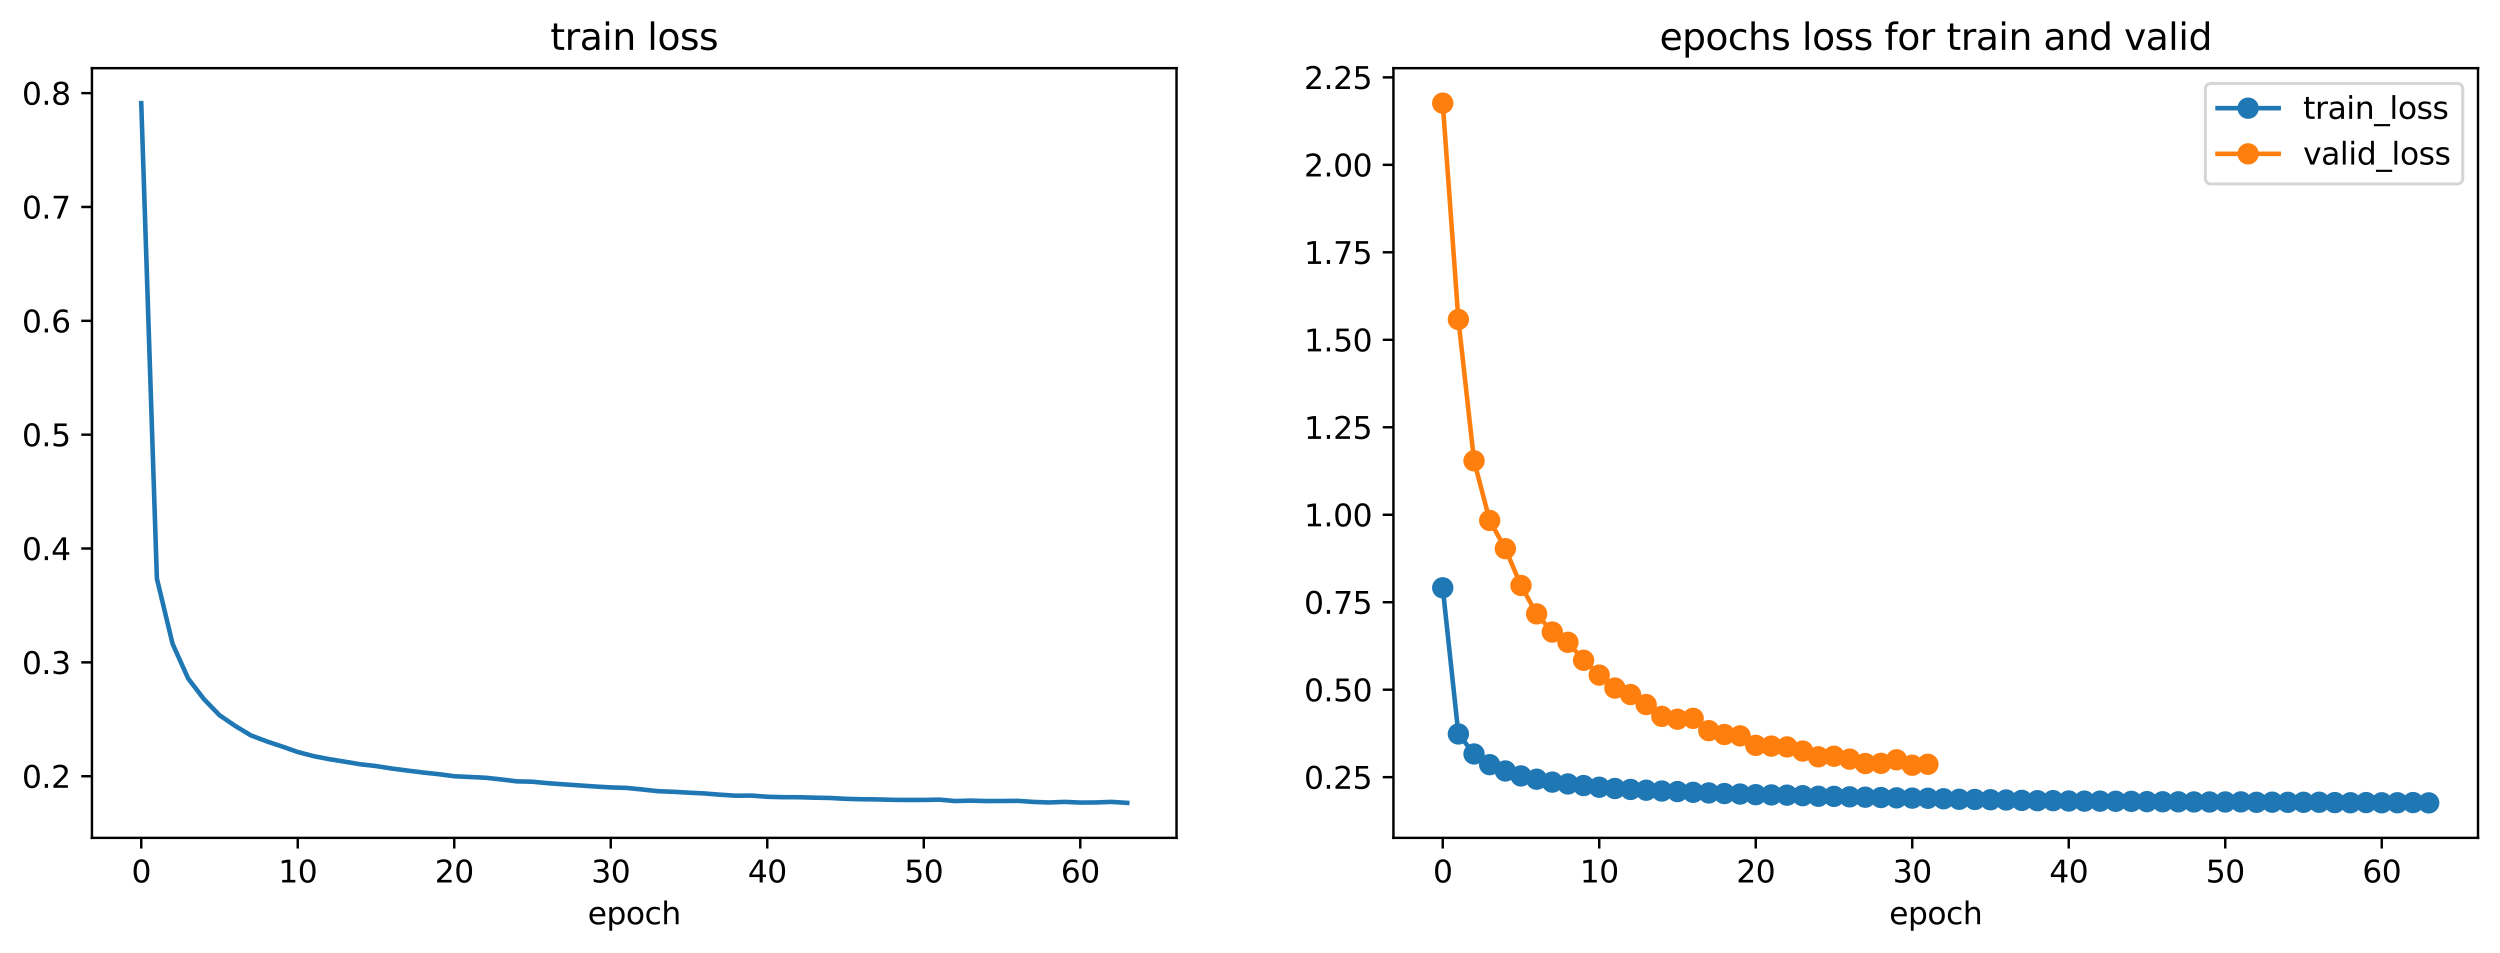 <?xml version="1.0" encoding="utf-8" standalone="no"?>
<!DOCTYPE svg PUBLIC "-//W3C//DTD SVG 1.1//EN"
  "http://www.w3.org/Graphics/SVG/1.1/DTD/svg11.dtd">
<svg xmlns:xlink="http://www.w3.org/1999/xlink" width="818.503pt" height="311.874pt" viewBox="0 0 818.503 311.874" xmlns="http://www.w3.org/2000/svg" version="1.1">
 <defs>
  <style type="text/css">*{stroke-linejoin: round; stroke-linecap: butt}</style>
 </defs>
 <g id="figure_1">
  <g id="patch_1">
   <path d="M 0 311.874 
L 818.503 311.874 
L 818.503 0 
L 0 0 
z
" style="fill: #ffffff"/>
  </g>
  <g id="axes_1">
   <g id="patch_2">
    <path d="M 30.103 274.318 
L 385.194 274.318 
L 385.194 22.318 
L 30.103 22.318 
z
" style="fill: #ffffff"/>
   </g>
   <g id="matplotlib.axis_1">
    <g id="xtick_1">
     <g id="line2d_1">
      <defs>
       <path id="m928cd70a52" d="M 0 0 
L 0 3.5 
" style="stroke: #000000; stroke-width: 0.8"/>
      </defs>
      <g>
       <use xlink:href="#m928cd70a52" x="46.244" y="274.318" style="stroke: #000000; stroke-width: 0.8"/>
      </g>
     </g>
     <g id="text_1">
      <!-- 0 -->
      <g transform="translate(43.062 288.917)scale(0.1 -0.1)">
       <defs>
        <path id="DejaVuSans-30" d="M 2034 4250 
Q 1547 4250 1301 3770 
Q 1056 3291 1056 2328 
Q 1056 1369 1301 889 
Q 1547 409 2034 409 
Q 2525 409 2770 889 
Q 3016 1369 3016 2328 
Q 3016 3291 2770 3770 
Q 2525 4250 2034 4250 
z
M 2034 4750 
Q 2819 4750 3233 4129 
Q 3647 3509 3647 2328 
Q 3647 1150 3233 529 
Q 2819 -91 2034 -91 
Q 1250 -91 836 529 
Q 422 1150 422 2328 
Q 422 3509 836 4129 
Q 1250 4750 2034 4750 
z
" transform="scale(0.016)"/>
       </defs>
       <use xlink:href="#DejaVuSans-30"/>
      </g>
     </g>
    </g>
    <g id="xtick_2">
     <g id="line2d_2">
      <g>
       <use xlink:href="#m928cd70a52" x="97.483" y="274.318" style="stroke: #000000; stroke-width: 0.8"/>
      </g>
     </g>
     <g id="text_2">
      <!-- 10 -->
      <g transform="translate(91.121 288.917)scale(0.1 -0.1)">
       <defs>
        <path id="DejaVuSans-31" d="M 794 531 
L 1825 531 
L 1825 4091 
L 703 3866 
L 703 4441 
L 1819 4666 
L 2450 4666 
L 2450 531 
L 3481 531 
L 3481 0 
L 794 0 
L 794 531 
z
" transform="scale(0.016)"/>
       </defs>
       <use xlink:href="#DejaVuSans-31"/>
       <use xlink:href="#DejaVuSans-30" x="63.623"/>
      </g>
     </g>
    </g>
    <g id="xtick_3">
     <g id="line2d_3">
      <g>
       <use xlink:href="#m928cd70a52" x="148.723" y="274.318" style="stroke: #000000; stroke-width: 0.8"/>
      </g>
     </g>
     <g id="text_3">
      <!-- 20 -->
      <g transform="translate(142.36 288.917)scale(0.1 -0.1)">
       <defs>
        <path id="DejaVuSans-32" d="M 1228 531 
L 3431 531 
L 3431 0 
L 469 0 
L 469 531 
Q 828 903 1448 1529 
Q 2069 2156 2228 2338 
Q 2531 2678 2651 2914 
Q 2772 3150 2772 3378 
Q 2772 3750 2511 3984 
Q 2250 4219 1831 4219 
Q 1534 4219 1204 4116 
Q 875 4013 500 3803 
L 500 4441 
Q 881 4594 1212 4672 
Q 1544 4750 1819 4750 
Q 2544 4750 2975 4387 
Q 3406 4025 3406 3419 
Q 3406 3131 3298 2873 
Q 3191 2616 2906 2266 
Q 2828 2175 2409 1742 
Q 1991 1309 1228 531 
z
" transform="scale(0.016)"/>
       </defs>
       <use xlink:href="#DejaVuSans-32"/>
       <use xlink:href="#DejaVuSans-30" x="63.623"/>
      </g>
     </g>
    </g>
    <g id="xtick_4">
     <g id="line2d_4">
      <g>
       <use xlink:href="#m928cd70a52" x="199.963" y="274.318" style="stroke: #000000; stroke-width: 0.8"/>
      </g>
     </g>
     <g id="text_4">
      <!-- 30 -->
      <g transform="translate(193.6 288.917)scale(0.1 -0.1)">
       <defs>
        <path id="DejaVuSans-33" d="M 2597 2516 
Q 3050 2419 3304 2112 
Q 3559 1806 3559 1356 
Q 3559 666 3084 287 
Q 2609 -91 1734 -91 
Q 1441 -91 1130 -33 
Q 819 25 488 141 
L 488 750 
Q 750 597 1062 519 
Q 1375 441 1716 441 
Q 2309 441 2620 675 
Q 2931 909 2931 1356 
Q 2931 1769 2642 2001 
Q 2353 2234 1838 2234 
L 1294 2234 
L 1294 2753 
L 1863 2753 
Q 2328 2753 2575 2939 
Q 2822 3125 2822 3475 
Q 2822 3834 2567 4026 
Q 2313 4219 1838 4219 
Q 1578 4219 1281 4162 
Q 984 4106 628 3988 
L 628 4550 
Q 988 4650 1302 4700 
Q 1616 4750 1894 4750 
Q 2613 4750 3031 4423 
Q 3450 4097 3450 3541 
Q 3450 3153 3228 2886 
Q 3006 2619 2597 2516 
z
" transform="scale(0.016)"/>
       </defs>
       <use xlink:href="#DejaVuSans-33"/>
       <use xlink:href="#DejaVuSans-30" x="63.623"/>
      </g>
     </g>
    </g>
    <g id="xtick_5">
     <g id="line2d_5">
      <g>
       <use xlink:href="#m928cd70a52" x="251.202" y="274.318" style="stroke: #000000; stroke-width: 0.8"/>
      </g>
     </g>
     <g id="text_5">
      <!-- 40 -->
      <g transform="translate(244.84 288.917)scale(0.1 -0.1)">
       <defs>
        <path id="DejaVuSans-34" d="M 2419 4116 
L 825 1625 
L 2419 1625 
L 2419 4116 
z
M 2253 4666 
L 3047 4666 
L 3047 1625 
L 3713 1625 
L 3713 1100 
L 3047 1100 
L 3047 0 
L 2419 0 
L 2419 1100 
L 313 1100 
L 313 1709 
L 2253 4666 
z
" transform="scale(0.016)"/>
       </defs>
       <use xlink:href="#DejaVuSans-34"/>
       <use xlink:href="#DejaVuSans-30" x="63.623"/>
      </g>
     </g>
    </g>
    <g id="xtick_6">
     <g id="line2d_6">
      <g>
       <use xlink:href="#m928cd70a52" x="302.442" y="274.318" style="stroke: #000000; stroke-width: 0.8"/>
      </g>
     </g>
     <g id="text_6">
      <!-- 50 -->
      <g transform="translate(296.079 288.917)scale(0.1 -0.1)">
       <defs>
        <path id="DejaVuSans-35" d="M 691 4666 
L 3169 4666 
L 3169 4134 
L 1269 4134 
L 1269 2991 
Q 1406 3038 1543 3061 
Q 1681 3084 1819 3084 
Q 2600 3084 3056 2656 
Q 3513 2228 3513 1497 
Q 3513 744 3044 326 
Q 2575 -91 1722 -91 
Q 1428 -91 1123 -41 
Q 819 9 494 109 
L 494 744 
Q 775 591 1075 516 
Q 1375 441 1709 441 
Q 2250 441 2565 725 
Q 2881 1009 2881 1497 
Q 2881 1984 2565 2268 
Q 2250 2553 1709 2553 
Q 1456 2553 1204 2497 
Q 953 2441 691 2322 
L 691 4666 
z
" transform="scale(0.016)"/>
       </defs>
       <use xlink:href="#DejaVuSans-35"/>
       <use xlink:href="#DejaVuSans-30" x="63.623"/>
      </g>
     </g>
    </g>
    <g id="xtick_7">
     <g id="line2d_7">
      <g>
       <use xlink:href="#m928cd70a52" x="353.682" y="274.318" style="stroke: #000000; stroke-width: 0.8"/>
      </g>
     </g>
     <g id="text_7">
      <!-- 60 -->
      <g transform="translate(347.319 288.917)scale(0.1 -0.1)">
       <defs>
        <path id="DejaVuSans-36" d="M 2113 2584 
Q 1688 2584 1439 2293 
Q 1191 2003 1191 1497 
Q 1191 994 1439 701 
Q 1688 409 2113 409 
Q 2538 409 2786 701 
Q 3034 994 3034 1497 
Q 3034 2003 2786 2293 
Q 2538 2584 2113 2584 
z
M 3366 4563 
L 3366 3988 
Q 3128 4100 2886 4159 
Q 2644 4219 2406 4219 
Q 1781 4219 1451 3797 
Q 1122 3375 1075 2522 
Q 1259 2794 1537 2939 
Q 1816 3084 2150 3084 
Q 2853 3084 3261 2657 
Q 3669 2231 3669 1497 
Q 3669 778 3244 343 
Q 2819 -91 2113 -91 
Q 1303 -91 875 529 
Q 447 1150 447 2328 
Q 447 3434 972 4092 
Q 1497 4750 2381 4750 
Q 2619 4750 2861 4703 
Q 3103 4656 3366 4563 
z
" transform="scale(0.016)"/>
       </defs>
       <use xlink:href="#DejaVuSans-36"/>
       <use xlink:href="#DejaVuSans-30" x="63.623"/>
      </g>
     </g>
    </g>
    <g id="text_8">
     <!-- epoch -->
     <g transform="translate(192.42 302.595)scale(0.1 -0.1)">
      <defs>
       <path id="DejaVuSans-65" d="M 3597 1894 
L 3597 1613 
L 953 1613 
Q 991 1019 1311 708 
Q 1631 397 2203 397 
Q 2534 397 2845 478 
Q 3156 559 3463 722 
L 3463 178 
Q 3153 47 2828 -22 
Q 2503 -91 2169 -91 
Q 1331 -91 842 396 
Q 353 884 353 1716 
Q 353 2575 817 3079 
Q 1281 3584 2069 3584 
Q 2775 3584 3186 3129 
Q 3597 2675 3597 1894 
z
M 3022 2063 
Q 3016 2534 2758 2815 
Q 2500 3097 2075 3097 
Q 1594 3097 1305 2825 
Q 1016 2553 972 2059 
L 3022 2063 
z
" transform="scale(0.016)"/>
       <path id="DejaVuSans-70" d="M 1159 525 
L 1159 -1331 
L 581 -1331 
L 581 3500 
L 1159 3500 
L 1159 2969 
Q 1341 3281 1617 3432 
Q 1894 3584 2278 3584 
Q 2916 3584 3314 3078 
Q 3713 2572 3713 1747 
Q 3713 922 3314 415 
Q 2916 -91 2278 -91 
Q 1894 -91 1617 61 
Q 1341 213 1159 525 
z
M 3116 1747 
Q 3116 2381 2855 2742 
Q 2594 3103 2138 3103 
Q 1681 3103 1420 2742 
Q 1159 2381 1159 1747 
Q 1159 1113 1420 752 
Q 1681 391 2138 391 
Q 2594 391 2855 752 
Q 3116 1113 3116 1747 
z
" transform="scale(0.016)"/>
       <path id="DejaVuSans-6f" d="M 1959 3097 
Q 1497 3097 1228 2736 
Q 959 2375 959 1747 
Q 959 1119 1226 758 
Q 1494 397 1959 397 
Q 2419 397 2687 759 
Q 2956 1122 2956 1747 
Q 2956 2369 2687 2733 
Q 2419 3097 1959 3097 
z
M 1959 3584 
Q 2709 3584 3137 3096 
Q 3566 2609 3566 1747 
Q 3566 888 3137 398 
Q 2709 -91 1959 -91 
Q 1206 -91 779 398 
Q 353 888 353 1747 
Q 353 2609 779 3096 
Q 1206 3584 1959 3584 
z
" transform="scale(0.016)"/>
       <path id="DejaVuSans-63" d="M 3122 3366 
L 3122 2828 
Q 2878 2963 2633 3030 
Q 2388 3097 2138 3097 
Q 1578 3097 1268 2742 
Q 959 2388 959 1747 
Q 959 1106 1268 751 
Q 1578 397 2138 397 
Q 2388 397 2633 464 
Q 2878 531 3122 666 
L 3122 134 
Q 2881 22 2623 -34 
Q 2366 -91 2075 -91 
Q 1284 -91 818 406 
Q 353 903 353 1747 
Q 353 2603 823 3093 
Q 1294 3584 2113 3584 
Q 2378 3584 2631 3529 
Q 2884 3475 3122 3366 
z
" transform="scale(0.016)"/>
       <path id="DejaVuSans-68" d="M 3513 2113 
L 3513 0 
L 2938 0 
L 2938 2094 
Q 2938 2591 2744 2837 
Q 2550 3084 2163 3084 
Q 1697 3084 1428 2787 
Q 1159 2491 1159 1978 
L 1159 0 
L 581 0 
L 581 4863 
L 1159 4863 
L 1159 2956 
Q 1366 3272 1645 3428 
Q 1925 3584 2291 3584 
Q 2894 3584 3203 3211 
Q 3513 2838 3513 2113 
z
" transform="scale(0.016)"/>
      </defs>
      <use xlink:href="#DejaVuSans-65"/>
      <use xlink:href="#DejaVuSans-70" x="61.523"/>
      <use xlink:href="#DejaVuSans-6f" x="125"/>
      <use xlink:href="#DejaVuSans-63" x="186.182"/>
      <use xlink:href="#DejaVuSans-68" x="241.162"/>
     </g>
    </g>
   </g>
   <g id="matplotlib.axis_2">
    <g id="ytick_1">
     <g id="line2d_8">
      <defs>
       <path id="m55c1ce0b48" d="M 0 0 
L -3.5 0 
" style="stroke: #000000; stroke-width: 0.8"/>
      </defs>
      <g>
       <use xlink:href="#m55c1ce0b48" x="30.103" y="254.133" style="stroke: #000000; stroke-width: 0.8"/>
      </g>
     </g>
     <g id="text_9">
      <!-- 0.2 -->
      <g transform="translate(7.2 257.932)scale(0.1 -0.1)">
       <defs>
        <path id="DejaVuSans-2e" d="M 684 794 
L 1344 794 
L 1344 0 
L 684 0 
L 684 794 
z
" transform="scale(0.016)"/>
       </defs>
       <use xlink:href="#DejaVuSans-30"/>
       <use xlink:href="#DejaVuSans-2e" x="63.623"/>
       <use xlink:href="#DejaVuSans-32" x="95.41"/>
      </g>
     </g>
    </g>
    <g id="ytick_2">
     <g id="line2d_9">
      <g>
       <use xlink:href="#m55c1ce0b48" x="30.103" y="216.859" style="stroke: #000000; stroke-width: 0.8"/>
      </g>
     </g>
     <g id="text_10">
      <!-- 0.3 -->
      <g transform="translate(7.2 220.659)scale(0.1 -0.1)">
       <use xlink:href="#DejaVuSans-30"/>
       <use xlink:href="#DejaVuSans-2e" x="63.623"/>
       <use xlink:href="#DejaVuSans-33" x="95.41"/>
      </g>
     </g>
    </g>
    <g id="ytick_3">
     <g id="line2d_10">
      <g>
       <use xlink:href="#m55c1ce0b48" x="30.103" y="179.586" style="stroke: #000000; stroke-width: 0.8"/>
      </g>
     </g>
     <g id="text_11">
      <!-- 0.4 -->
      <g transform="translate(7.2 183.385)scale(0.1 -0.1)">
       <use xlink:href="#DejaVuSans-30"/>
       <use xlink:href="#DejaVuSans-2e" x="63.623"/>
       <use xlink:href="#DejaVuSans-34" x="95.41"/>
      </g>
     </g>
    </g>
    <g id="ytick_4">
     <g id="line2d_11">
      <g>
       <use xlink:href="#m55c1ce0b48" x="30.103" y="142.312" style="stroke: #000000; stroke-width: 0.8"/>
      </g>
     </g>
     <g id="text_12">
      <!-- 0.5 -->
      <g transform="translate(7.2 146.111)scale(0.1 -0.1)">
       <use xlink:href="#DejaVuSans-30"/>
       <use xlink:href="#DejaVuSans-2e" x="63.623"/>
       <use xlink:href="#DejaVuSans-35" x="95.41"/>
      </g>
     </g>
    </g>
    <g id="ytick_5">
     <g id="line2d_12">
      <g>
       <use xlink:href="#m55c1ce0b48" x="30.103" y="105.038" style="stroke: #000000; stroke-width: 0.8"/>
      </g>
     </g>
     <g id="text_13">
      <!-- 0.6 -->
      <g transform="translate(7.2 108.838)scale(0.1 -0.1)">
       <use xlink:href="#DejaVuSans-30"/>
       <use xlink:href="#DejaVuSans-2e" x="63.623"/>
       <use xlink:href="#DejaVuSans-36" x="95.41"/>
      </g>
     </g>
    </g>
    <g id="ytick_6">
     <g id="line2d_13">
      <g>
       <use xlink:href="#m55c1ce0b48" x="30.103" y="67.765" style="stroke: #000000; stroke-width: 0.8"/>
      </g>
     </g>
     <g id="text_14">
      <!-- 0.7 -->
      <g transform="translate(7.2 71.564)scale(0.1 -0.1)">
       <defs>
        <path id="DejaVuSans-37" d="M 525 4666 
L 3525 4666 
L 3525 4397 
L 1831 0 
L 1172 0 
L 2766 4134 
L 525 4134 
L 525 4666 
z
" transform="scale(0.016)"/>
       </defs>
       <use xlink:href="#DejaVuSans-30"/>
       <use xlink:href="#DejaVuSans-2e" x="63.623"/>
       <use xlink:href="#DejaVuSans-37" x="95.41"/>
      </g>
     </g>
    </g>
    <g id="ytick_7">
     <g id="line2d_14">
      <g>
       <use xlink:href="#m55c1ce0b48" x="30.103" y="30.491" style="stroke: #000000; stroke-width: 0.8"/>
      </g>
     </g>
     <g id="text_15">
      <!-- 0.8 -->
      <g transform="translate(7.2 34.29)scale(0.1 -0.1)">
       <defs>
        <path id="DejaVuSans-38" d="M 2034 2216 
Q 1584 2216 1326 1975 
Q 1069 1734 1069 1313 
Q 1069 891 1326 650 
Q 1584 409 2034 409 
Q 2484 409 2743 651 
Q 3003 894 3003 1313 
Q 3003 1734 2745 1975 
Q 2488 2216 2034 2216 
z
M 1403 2484 
Q 997 2584 770 2862 
Q 544 3141 544 3541 
Q 544 4100 942 4425 
Q 1341 4750 2034 4750 
Q 2731 4750 3128 4425 
Q 3525 4100 3525 3541 
Q 3525 3141 3298 2862 
Q 3072 2584 2669 2484 
Q 3125 2378 3379 2068 
Q 3634 1759 3634 1313 
Q 3634 634 3220 271 
Q 2806 -91 2034 -91 
Q 1263 -91 848 271 
Q 434 634 434 1313 
Q 434 1759 690 2068 
Q 947 2378 1403 2484 
z
M 1172 3481 
Q 1172 3119 1398 2916 
Q 1625 2713 2034 2713 
Q 2441 2713 2670 2916 
Q 2900 3119 2900 3481 
Q 2900 3844 2670 4047 
Q 2441 4250 2034 4250 
Q 1625 4250 1398 4047 
Q 1172 3844 1172 3481 
z
" transform="scale(0.016)"/>
       </defs>
       <use xlink:href="#DejaVuSans-30"/>
       <use xlink:href="#DejaVuSans-2e" x="63.623"/>
       <use xlink:href="#DejaVuSans-38" x="95.41"/>
      </g>
     </g>
    </g>
   </g>
   <g id="line2d_15">
    <path d="M 46.244 33.773 
L 51.368 189.434 
L 56.492 210.764 
L 61.616 222.173 
L 66.739 228.865 
L 71.863 234.164 
L 76.987 237.655 
L 82.111 240.76 
L 87.235 242.699 
L 92.359 244.412 
L 97.483 246.209 
L 102.607 247.55 
L 107.731 248.546 
L 112.855 249.372 
L 117.979 250.233 
L 123.103 250.81 
L 128.227 251.615 
L 133.351 252.278 
L 138.475 252.923 
L 143.599 253.462 
L 148.723 254.143 
L 153.847 254.384 
L 158.971 254.632 
L 164.095 255.182 
L 169.219 255.817 
L 174.343 255.935 
L 179.467 256.431 
L 184.591 256.798 
L 189.715 257.146 
L 194.839 257.506 
L 199.963 257.802 
L 205.087 257.956 
L 210.211 258.47 
L 215.335 259.031 
L 220.458 259.235 
L 225.582 259.523 
L 230.706 259.784 
L 235.83 260.19 
L 240.954 260.521 
L 246.078 260.476 
L 251.202 260.864 
L 256.326 260.997 
L 261.45 261.012 
L 266.574 261.164 
L 271.698 261.254 
L 276.822 261.532 
L 281.946 261.677 
L 287.07 261.724 
L 292.194 261.87 
L 297.318 261.911 
L 302.442 261.9 
L 307.566 261.805 
L 312.69 262.265 
L 317.814 262.123 
L 322.938 262.266 
L 328.062 262.247 
L 333.186 262.201 
L 338.31 262.547 
L 343.434 262.73 
L 348.558 262.539 
L 353.682 262.763 
L 358.806 262.726 
L 363.93 262.537 
L 369.054 262.864 
" clip-path="url(#p2c4f45eda8)" style="fill: none; stroke: #1f77b4; stroke-width: 1.5; stroke-linecap: square"/>
   </g>
   <g id="patch_3">
    <path d="M 30.103 274.318 
L 30.103 22.318 
" style="fill: none; stroke: #000000; stroke-width: 0.8; stroke-linejoin: miter; stroke-linecap: square"/>
   </g>
   <g id="patch_4">
    <path d="M 385.194 274.318 
L 385.194 22.318 
" style="fill: none; stroke: #000000; stroke-width: 0.8; stroke-linejoin: miter; stroke-linecap: square"/>
   </g>
   <g id="patch_5">
    <path d="M 30.103 274.318 
L 385.194 274.318 
" style="fill: none; stroke: #000000; stroke-width: 0.8; stroke-linejoin: miter; stroke-linecap: square"/>
   </g>
   <g id="patch_6">
    <path d="M 30.103 22.318 
L 385.194 22.318 
" style="fill: none; stroke: #000000; stroke-width: 0.8; stroke-linejoin: miter; stroke-linecap: square"/>
   </g>
   <g id="text_16">
    <!-- train loss -->
    <g transform="translate(180.187 16.318)scale(0.12 -0.12)">
     <defs>
      <path id="DejaVuSans-74" d="M 1172 4494 
L 1172 3500 
L 2356 3500 
L 2356 3053 
L 1172 3053 
L 1172 1153 
Q 1172 725 1289 603 
Q 1406 481 1766 481 
L 2356 481 
L 2356 0 
L 1766 0 
Q 1100 0 847 248 
Q 594 497 594 1153 
L 594 3053 
L 172 3053 
L 172 3500 
L 594 3500 
L 594 4494 
L 1172 4494 
z
" transform="scale(0.016)"/>
      <path id="DejaVuSans-72" d="M 2631 2963 
Q 2534 3019 2420 3045 
Q 2306 3072 2169 3072 
Q 1681 3072 1420 2755 
Q 1159 2438 1159 1844 
L 1159 0 
L 581 0 
L 581 3500 
L 1159 3500 
L 1159 2956 
Q 1341 3275 1631 3429 
Q 1922 3584 2338 3584 
Q 2397 3584 2469 3576 
Q 2541 3569 2628 3553 
L 2631 2963 
z
" transform="scale(0.016)"/>
      <path id="DejaVuSans-61" d="M 2194 1759 
Q 1497 1759 1228 1600 
Q 959 1441 959 1056 
Q 959 750 1161 570 
Q 1363 391 1709 391 
Q 2188 391 2477 730 
Q 2766 1069 2766 1631 
L 2766 1759 
L 2194 1759 
z
M 3341 1997 
L 3341 0 
L 2766 0 
L 2766 531 
Q 2569 213 2275 61 
Q 1981 -91 1556 -91 
Q 1019 -91 701 211 
Q 384 513 384 1019 
Q 384 1609 779 1909 
Q 1175 2209 1959 2209 
L 2766 2209 
L 2766 2266 
Q 2766 2663 2505 2880 
Q 2244 3097 1772 3097 
Q 1472 3097 1187 3025 
Q 903 2953 641 2809 
L 641 3341 
Q 956 3463 1253 3523 
Q 1550 3584 1831 3584 
Q 2591 3584 2966 3190 
Q 3341 2797 3341 1997 
z
" transform="scale(0.016)"/>
      <path id="DejaVuSans-69" d="M 603 3500 
L 1178 3500 
L 1178 0 
L 603 0 
L 603 3500 
z
M 603 4863 
L 1178 4863 
L 1178 4134 
L 603 4134 
L 603 4863 
z
" transform="scale(0.016)"/>
      <path id="DejaVuSans-6e" d="M 3513 2113 
L 3513 0 
L 2938 0 
L 2938 2094 
Q 2938 2591 2744 2837 
Q 2550 3084 2163 3084 
Q 1697 3084 1428 2787 
Q 1159 2491 1159 1978 
L 1159 0 
L 581 0 
L 581 3500 
L 1159 3500 
L 1159 2956 
Q 1366 3272 1645 3428 
Q 1925 3584 2291 3584 
Q 2894 3584 3203 3211 
Q 3513 2838 3513 2113 
z
" transform="scale(0.016)"/>
      <path id="DejaVuSans-20" transform="scale(0.016)"/>
      <path id="DejaVuSans-6c" d="M 603 4863 
L 1178 4863 
L 1178 0 
L 603 0 
L 603 4863 
z
" transform="scale(0.016)"/>
      <path id="DejaVuSans-73" d="M 2834 3397 
L 2834 2853 
Q 2591 2978 2328 3040 
Q 2066 3103 1784 3103 
Q 1356 3103 1142 2972 
Q 928 2841 928 2578 
Q 928 2378 1081 2264 
Q 1234 2150 1697 2047 
L 1894 2003 
Q 2506 1872 2764 1633 
Q 3022 1394 3022 966 
Q 3022 478 2636 193 
Q 2250 -91 1575 -91 
Q 1294 -91 989 -36 
Q 684 19 347 128 
L 347 722 
Q 666 556 975 473 
Q 1284 391 1588 391 
Q 1994 391 2212 530 
Q 2431 669 2431 922 
Q 2431 1156 2273 1281 
Q 2116 1406 1581 1522 
L 1381 1569 
Q 847 1681 609 1914 
Q 372 2147 372 2553 
Q 372 3047 722 3315 
Q 1072 3584 1716 3584 
Q 2034 3584 2315 3537 
Q 2597 3491 2834 3397 
z
" transform="scale(0.016)"/>
     </defs>
     <use xlink:href="#DejaVuSans-74"/>
     <use xlink:href="#DejaVuSans-72" x="39.209"/>
     <use xlink:href="#DejaVuSans-61" x="80.322"/>
     <use xlink:href="#DejaVuSans-69" x="141.602"/>
     <use xlink:href="#DejaVuSans-6e" x="169.385"/>
     <use xlink:href="#DejaVuSans-20" x="232.764"/>
     <use xlink:href="#DejaVuSans-6c" x="264.551"/>
     <use xlink:href="#DejaVuSans-6f" x="292.334"/>
     <use xlink:href="#DejaVuSans-73" x="353.516"/>
     <use xlink:href="#DejaVuSans-73" x="405.615"/>
    </g>
   </g>
  </g>
  <g id="axes_2">
   <g id="patch_7">
    <path d="M 456.212 274.318 
L 811.303 274.318 
L 811.303 22.318 
L 456.212 22.318 
z
" style="fill: #ffffff"/>
   </g>
   <g id="matplotlib.axis_3">
    <g id="xtick_8">
     <g id="line2d_16">
      <g>
       <use xlink:href="#m928cd70a52" x="472.353" y="274.318" style="stroke: #000000; stroke-width: 0.8"/>
      </g>
     </g>
     <g id="text_17">
      <!-- 0 -->
      <g transform="translate(469.171 288.917)scale(0.1 -0.1)">
       <use xlink:href="#DejaVuSans-30"/>
      </g>
     </g>
    </g>
    <g id="xtick_9">
     <g id="line2d_17">
      <g>
       <use xlink:href="#m928cd70a52" x="523.592" y="274.318" style="stroke: #000000; stroke-width: 0.8"/>
      </g>
     </g>
     <g id="text_18">
      <!-- 10 -->
      <g transform="translate(517.23 288.917)scale(0.1 -0.1)">
       <use xlink:href="#DejaVuSans-31"/>
       <use xlink:href="#DejaVuSans-30" x="63.623"/>
      </g>
     </g>
    </g>
    <g id="xtick_10">
     <g id="line2d_18">
      <g>
       <use xlink:href="#m928cd70a52" x="574.832" y="274.318" style="stroke: #000000; stroke-width: 0.8"/>
      </g>
     </g>
     <g id="text_19">
      <!-- 20 -->
      <g transform="translate(568.47 288.917)scale(0.1 -0.1)">
       <use xlink:href="#DejaVuSans-32"/>
       <use xlink:href="#DejaVuSans-30" x="63.623"/>
      </g>
     </g>
    </g>
    <g id="xtick_11">
     <g id="line2d_19">
      <g>
       <use xlink:href="#m928cd70a52" x="626.072" y="274.318" style="stroke: #000000; stroke-width: 0.8"/>
      </g>
     </g>
     <g id="text_20">
      <!-- 30 -->
      <g transform="translate(619.709 288.917)scale(0.1 -0.1)">
       <use xlink:href="#DejaVuSans-33"/>
       <use xlink:href="#DejaVuSans-30" x="63.623"/>
      </g>
     </g>
    </g>
    <g id="xtick_12">
     <g id="line2d_20">
      <g>
       <use xlink:href="#m928cd70a52" x="677.311" y="274.318" style="stroke: #000000; stroke-width: 0.8"/>
      </g>
     </g>
     <g id="text_21">
      <!-- 40 -->
      <g transform="translate(670.949 288.917)scale(0.1 -0.1)">
       <use xlink:href="#DejaVuSans-34"/>
       <use xlink:href="#DejaVuSans-30" x="63.623"/>
      </g>
     </g>
    </g>
    <g id="xtick_13">
     <g id="line2d_21">
      <g>
       <use xlink:href="#m928cd70a52" x="728.551" y="274.318" style="stroke: #000000; stroke-width: 0.8"/>
      </g>
     </g>
     <g id="text_22">
      <!-- 50 -->
      <g transform="translate(722.189 288.917)scale(0.1 -0.1)">
       <use xlink:href="#DejaVuSans-35"/>
       <use xlink:href="#DejaVuSans-30" x="63.623"/>
      </g>
     </g>
    </g>
    <g id="xtick_14">
     <g id="line2d_22">
      <g>
       <use xlink:href="#m928cd70a52" x="779.791" y="274.318" style="stroke: #000000; stroke-width: 0.8"/>
      </g>
     </g>
     <g id="text_23">
      <!-- 60 -->
      <g transform="translate(773.428 288.917)scale(0.1 -0.1)">
       <use xlink:href="#DejaVuSans-36"/>
       <use xlink:href="#DejaVuSans-30" x="63.623"/>
      </g>
     </g>
    </g>
    <g id="text_24">
     <!-- epoch -->
     <g transform="translate(618.53 302.595)scale(0.1 -0.1)">
      <use xlink:href="#DejaVuSans-65"/>
      <use xlink:href="#DejaVuSans-70" x="61.523"/>
      <use xlink:href="#DejaVuSans-6f" x="125"/>
      <use xlink:href="#DejaVuSans-63" x="186.182"/>
      <use xlink:href="#DejaVuSans-68" x="241.162"/>
     </g>
    </g>
   </g>
   <g id="matplotlib.axis_4">
    <g id="ytick_8">
     <g id="line2d_23">
      <g>
       <use xlink:href="#m55c1ce0b48" x="456.212" y="254.452" style="stroke: #000000; stroke-width: 0.8"/>
      </g>
     </g>
     <g id="text_25">
      <!-- 0.25 -->
      <g transform="translate(426.947 258.251)scale(0.1 -0.1)">
       <use xlink:href="#DejaVuSans-30"/>
       <use xlink:href="#DejaVuSans-2e" x="63.623"/>
       <use xlink:href="#DejaVuSans-32" x="95.41"/>
       <use xlink:href="#DejaVuSans-35" x="159.033"/>
      </g>
     </g>
    </g>
    <g id="ytick_9">
     <g id="line2d_24">
      <g>
       <use xlink:href="#m55c1ce0b48" x="456.212" y="225.812" style="stroke: #000000; stroke-width: 0.8"/>
      </g>
     </g>
     <g id="text_26">
      <!-- 0.50 -->
      <g transform="translate(426.947 229.611)scale(0.1 -0.1)">
       <use xlink:href="#DejaVuSans-30"/>
       <use xlink:href="#DejaVuSans-2e" x="63.623"/>
       <use xlink:href="#DejaVuSans-35" x="95.41"/>
       <use xlink:href="#DejaVuSans-30" x="159.033"/>
      </g>
     </g>
    </g>
    <g id="ytick_10">
     <g id="line2d_25">
      <g>
       <use xlink:href="#m55c1ce0b48" x="456.212" y="197.171" style="stroke: #000000; stroke-width: 0.8"/>
      </g>
     </g>
     <g id="text_27">
      <!-- 0.75 -->
      <g transform="translate(426.947 200.97)scale(0.1 -0.1)">
       <use xlink:href="#DejaVuSans-30"/>
       <use xlink:href="#DejaVuSans-2e" x="63.623"/>
       <use xlink:href="#DejaVuSans-37" x="95.41"/>
       <use xlink:href="#DejaVuSans-35" x="159.033"/>
      </g>
     </g>
    </g>
    <g id="ytick_11">
     <g id="line2d_26">
      <g>
       <use xlink:href="#m55c1ce0b48" x="456.212" y="168.531" style="stroke: #000000; stroke-width: 0.8"/>
      </g>
     </g>
     <g id="text_28">
      <!-- 1.00 -->
      <g transform="translate(426.947 172.33)scale(0.1 -0.1)">
       <use xlink:href="#DejaVuSans-31"/>
       <use xlink:href="#DejaVuSans-2e" x="63.623"/>
       <use xlink:href="#DejaVuSans-30" x="95.41"/>
       <use xlink:href="#DejaVuSans-30" x="159.033"/>
      </g>
     </g>
    </g>
    <g id="ytick_12">
     <g id="line2d_27">
      <g>
       <use xlink:href="#m55c1ce0b48" x="456.212" y="139.89" style="stroke: #000000; stroke-width: 0.8"/>
      </g>
     </g>
     <g id="text_29">
      <!-- 1.25 -->
      <g transform="translate(426.947 143.69)scale(0.1 -0.1)">
       <use xlink:href="#DejaVuSans-31"/>
       <use xlink:href="#DejaVuSans-2e" x="63.623"/>
       <use xlink:href="#DejaVuSans-32" x="95.41"/>
       <use xlink:href="#DejaVuSans-35" x="159.033"/>
      </g>
     </g>
    </g>
    <g id="ytick_13">
     <g id="line2d_28">
      <g>
       <use xlink:href="#m55c1ce0b48" x="456.212" y="111.25" style="stroke: #000000; stroke-width: 0.8"/>
      </g>
     </g>
     <g id="text_30">
      <!-- 1.50 -->
      <g transform="translate(426.947 115.049)scale(0.1 -0.1)">
       <use xlink:href="#DejaVuSans-31"/>
       <use xlink:href="#DejaVuSans-2e" x="63.623"/>
       <use xlink:href="#DejaVuSans-35" x="95.41"/>
       <use xlink:href="#DejaVuSans-30" x="159.033"/>
      </g>
     </g>
    </g>
    <g id="ytick_14">
     <g id="line2d_29">
      <g>
       <use xlink:href="#m55c1ce0b48" x="456.212" y="82.609" style="stroke: #000000; stroke-width: 0.8"/>
      </g>
     </g>
     <g id="text_31">
      <!-- 1.75 -->
      <g transform="translate(426.947 86.409)scale(0.1 -0.1)">
       <use xlink:href="#DejaVuSans-31"/>
       <use xlink:href="#DejaVuSans-2e" x="63.623"/>
       <use xlink:href="#DejaVuSans-37" x="95.41"/>
       <use xlink:href="#DejaVuSans-35" x="159.033"/>
      </g>
     </g>
    </g>
    <g id="ytick_15">
     <g id="line2d_30">
      <g>
       <use xlink:href="#m55c1ce0b48" x="456.212" y="53.969" style="stroke: #000000; stroke-width: 0.8"/>
      </g>
     </g>
     <g id="text_32">
      <!-- 2.00 -->
      <g transform="translate(426.947 57.768)scale(0.1 -0.1)">
       <use xlink:href="#DejaVuSans-32"/>
       <use xlink:href="#DejaVuSans-2e" x="63.623"/>
       <use xlink:href="#DejaVuSans-30" x="95.41"/>
       <use xlink:href="#DejaVuSans-30" x="159.033"/>
      </g>
     </g>
    </g>
    <g id="ytick_16">
     <g id="line2d_31">
      <g>
       <use xlink:href="#m55c1ce0b48" x="456.212" y="25.328" style="stroke: #000000; stroke-width: 0.8"/>
      </g>
     </g>
     <g id="text_33">
      <!-- 2.25 -->
      <g transform="translate(426.947 29.128)scale(0.1 -0.1)">
       <use xlink:href="#DejaVuSans-32"/>
       <use xlink:href="#DejaVuSans-2e" x="63.623"/>
       <use xlink:href="#DejaVuSans-32" x="95.41"/>
       <use xlink:href="#DejaVuSans-35" x="159.033"/>
      </g>
     </g>
    </g>
   </g>
   <g id="line2d_32">
    <path d="M 472.353 192.452 
L 477.477 240.295 
L 482.601 246.851 
L 487.725 250.357 
L 492.849 252.414 
L 497.973 254.043 
L 503.097 255.116 
L 508.22 256.07 
L 513.344 256.666 
L 518.468 257.192 
L 523.592 257.745 
L 528.716 258.157 
L 533.84 258.463 
L 538.964 258.717 
L 544.088 258.981 
L 549.212 259.159 
L 554.336 259.406 
L 559.46 259.61 
L 564.584 259.808 
L 569.708 259.974 
L 574.832 260.183 
L 579.956 260.257 
L 585.08 260.333 
L 590.204 260.503 
L 595.328 260.698 
L 600.452 260.734 
L 605.576 260.886 
L 610.7 260.999 
L 615.824 261.106 
L 620.948 261.217 
L 626.072 261.308 
L 631.196 261.355 
L 636.32 261.513 
L 641.444 261.686 
L 646.568 261.748 
L 651.692 261.837 
L 656.816 261.917 
L 661.939 262.042 
L 667.063 262.144 
L 672.187 262.13 
L 677.311 262.249 
L 682.435 262.29 
L 687.559 262.295 
L 692.683 262.341 
L 697.807 262.369 
L 702.931 262.454 
L 708.055 262.499 
L 713.179 262.513 
L 718.303 262.558 
L 723.427 262.571 
L 728.551 262.567 
L 733.675 262.538 
L 738.799 262.679 
L 743.923 262.636 
L 749.047 262.68 
L 754.171 262.674 
L 759.295 262.66 
L 764.419 262.766 
L 769.543 262.822 
L 774.667 262.764 
L 779.791 262.833 
L 784.915 262.821 
L 790.039 262.763 
L 795.163 262.864 
" clip-path="url(#p8bd0202d5d)" style="fill: none; stroke: #1f77b4; stroke-width: 1.5; stroke-linecap: square"/>
    <defs>
     <path id="m76af93561c" d="M 0 3 
C 0.796 3 1.559 2.684 2.121 2.121 
C 2.684 1.559 3 0.796 3 0 
C 3 -0.796 2.684 -1.559 2.121 -2.121 
C 1.559 -2.684 0.796 -3 0 -3 
C -0.796 -3 -1.559 -2.684 -2.121 -2.121 
C -2.684 -1.559 -3 -0.796 -3 0 
C -3 0.796 -2.684 1.559 -2.121 2.121 
C -1.559 2.684 -0.796 3 0 3 
z
" style="stroke: #1f77b4"/>
    </defs>
    <g clip-path="url(#p8bd0202d5d)">
     <use xlink:href="#m76af93561c" x="472.353" y="192.452" style="fill: #1f77b4; stroke: #1f77b4"/>
     <use xlink:href="#m76af93561c" x="477.477" y="240.295" style="fill: #1f77b4; stroke: #1f77b4"/>
     <use xlink:href="#m76af93561c" x="482.601" y="246.851" style="fill: #1f77b4; stroke: #1f77b4"/>
     <use xlink:href="#m76af93561c" x="487.725" y="250.357" style="fill: #1f77b4; stroke: #1f77b4"/>
     <use xlink:href="#m76af93561c" x="492.849" y="252.414" style="fill: #1f77b4; stroke: #1f77b4"/>
     <use xlink:href="#m76af93561c" x="497.973" y="254.043" style="fill: #1f77b4; stroke: #1f77b4"/>
     <use xlink:href="#m76af93561c" x="503.097" y="255.116" style="fill: #1f77b4; stroke: #1f77b4"/>
     <use xlink:href="#m76af93561c" x="508.22" y="256.07" style="fill: #1f77b4; stroke: #1f77b4"/>
     <use xlink:href="#m76af93561c" x="513.344" y="256.666" style="fill: #1f77b4; stroke: #1f77b4"/>
     <use xlink:href="#m76af93561c" x="518.468" y="257.192" style="fill: #1f77b4; stroke: #1f77b4"/>
     <use xlink:href="#m76af93561c" x="523.592" y="257.745" style="fill: #1f77b4; stroke: #1f77b4"/>
     <use xlink:href="#m76af93561c" x="528.716" y="258.157" style="fill: #1f77b4; stroke: #1f77b4"/>
     <use xlink:href="#m76af93561c" x="533.84" y="258.463" style="fill: #1f77b4; stroke: #1f77b4"/>
     <use xlink:href="#m76af93561c" x="538.964" y="258.717" style="fill: #1f77b4; stroke: #1f77b4"/>
     <use xlink:href="#m76af93561c" x="544.088" y="258.981" style="fill: #1f77b4; stroke: #1f77b4"/>
     <use xlink:href="#m76af93561c" x="549.212" y="259.159" style="fill: #1f77b4; stroke: #1f77b4"/>
     <use xlink:href="#m76af93561c" x="554.336" y="259.406" style="fill: #1f77b4; stroke: #1f77b4"/>
     <use xlink:href="#m76af93561c" x="559.46" y="259.61" style="fill: #1f77b4; stroke: #1f77b4"/>
     <use xlink:href="#m76af93561c" x="564.584" y="259.808" style="fill: #1f77b4; stroke: #1f77b4"/>
     <use xlink:href="#m76af93561c" x="569.708" y="259.974" style="fill: #1f77b4; stroke: #1f77b4"/>
     <use xlink:href="#m76af93561c" x="574.832" y="260.183" style="fill: #1f77b4; stroke: #1f77b4"/>
     <use xlink:href="#m76af93561c" x="579.956" y="260.257" style="fill: #1f77b4; stroke: #1f77b4"/>
     <use xlink:href="#m76af93561c" x="585.08" y="260.333" style="fill: #1f77b4; stroke: #1f77b4"/>
     <use xlink:href="#m76af93561c" x="590.204" y="260.503" style="fill: #1f77b4; stroke: #1f77b4"/>
     <use xlink:href="#m76af93561c" x="595.328" y="260.698" style="fill: #1f77b4; stroke: #1f77b4"/>
     <use xlink:href="#m76af93561c" x="600.452" y="260.734" style="fill: #1f77b4; stroke: #1f77b4"/>
     <use xlink:href="#m76af93561c" x="605.576" y="260.886" style="fill: #1f77b4; stroke: #1f77b4"/>
     <use xlink:href="#m76af93561c" x="610.7" y="260.999" style="fill: #1f77b4; stroke: #1f77b4"/>
     <use xlink:href="#m76af93561c" x="615.824" y="261.106" style="fill: #1f77b4; stroke: #1f77b4"/>
     <use xlink:href="#m76af93561c" x="620.948" y="261.217" style="fill: #1f77b4; stroke: #1f77b4"/>
     <use xlink:href="#m76af93561c" x="626.072" y="261.308" style="fill: #1f77b4; stroke: #1f77b4"/>
     <use xlink:href="#m76af93561c" x="631.196" y="261.355" style="fill: #1f77b4; stroke: #1f77b4"/>
     <use xlink:href="#m76af93561c" x="636.32" y="261.513" style="fill: #1f77b4; stroke: #1f77b4"/>
     <use xlink:href="#m76af93561c" x="641.444" y="261.686" style="fill: #1f77b4; stroke: #1f77b4"/>
     <use xlink:href="#m76af93561c" x="646.568" y="261.748" style="fill: #1f77b4; stroke: #1f77b4"/>
     <use xlink:href="#m76af93561c" x="651.692" y="261.837" style="fill: #1f77b4; stroke: #1f77b4"/>
     <use xlink:href="#m76af93561c" x="656.816" y="261.917" style="fill: #1f77b4; stroke: #1f77b4"/>
     <use xlink:href="#m76af93561c" x="661.939" y="262.042" style="fill: #1f77b4; stroke: #1f77b4"/>
     <use xlink:href="#m76af93561c" x="667.063" y="262.144" style="fill: #1f77b4; stroke: #1f77b4"/>
     <use xlink:href="#m76af93561c" x="672.187" y="262.13" style="fill: #1f77b4; stroke: #1f77b4"/>
     <use xlink:href="#m76af93561c" x="677.311" y="262.249" style="fill: #1f77b4; stroke: #1f77b4"/>
     <use xlink:href="#m76af93561c" x="682.435" y="262.29" style="fill: #1f77b4; stroke: #1f77b4"/>
     <use xlink:href="#m76af93561c" x="687.559" y="262.295" style="fill: #1f77b4; stroke: #1f77b4"/>
     <use xlink:href="#m76af93561c" x="692.683" y="262.341" style="fill: #1f77b4; stroke: #1f77b4"/>
     <use xlink:href="#m76af93561c" x="697.807" y="262.369" style="fill: #1f77b4; stroke: #1f77b4"/>
     <use xlink:href="#m76af93561c" x="702.931" y="262.454" style="fill: #1f77b4; stroke: #1f77b4"/>
     <use xlink:href="#m76af93561c" x="708.055" y="262.499" style="fill: #1f77b4; stroke: #1f77b4"/>
     <use xlink:href="#m76af93561c" x="713.179" y="262.513" style="fill: #1f77b4; stroke: #1f77b4"/>
     <use xlink:href="#m76af93561c" x="718.303" y="262.558" style="fill: #1f77b4; stroke: #1f77b4"/>
     <use xlink:href="#m76af93561c" x="723.427" y="262.571" style="fill: #1f77b4; stroke: #1f77b4"/>
     <use xlink:href="#m76af93561c" x="728.551" y="262.567" style="fill: #1f77b4; stroke: #1f77b4"/>
     <use xlink:href="#m76af93561c" x="733.675" y="262.538" style="fill: #1f77b4; stroke: #1f77b4"/>
     <use xlink:href="#m76af93561c" x="738.799" y="262.679" style="fill: #1f77b4; stroke: #1f77b4"/>
     <use xlink:href="#m76af93561c" x="743.923" y="262.636" style="fill: #1f77b4; stroke: #1f77b4"/>
     <use xlink:href="#m76af93561c" x="749.047" y="262.68" style="fill: #1f77b4; stroke: #1f77b4"/>
     <use xlink:href="#m76af93561c" x="754.171" y="262.674" style="fill: #1f77b4; stroke: #1f77b4"/>
     <use xlink:href="#m76af93561c" x="759.295" y="262.66" style="fill: #1f77b4; stroke: #1f77b4"/>
     <use xlink:href="#m76af93561c" x="764.419" y="262.766" style="fill: #1f77b4; stroke: #1f77b4"/>
     <use xlink:href="#m76af93561c" x="769.543" y="262.822" style="fill: #1f77b4; stroke: #1f77b4"/>
     <use xlink:href="#m76af93561c" x="774.667" y="262.764" style="fill: #1f77b4; stroke: #1f77b4"/>
     <use xlink:href="#m76af93561c" x="779.791" y="262.833" style="fill: #1f77b4; stroke: #1f77b4"/>
     <use xlink:href="#m76af93561c" x="784.915" y="262.821" style="fill: #1f77b4; stroke: #1f77b4"/>
     <use xlink:href="#m76af93561c" x="790.039" y="262.763" style="fill: #1f77b4; stroke: #1f77b4"/>
     <use xlink:href="#m76af93561c" x="795.163" y="262.864" style="fill: #1f77b4; stroke: #1f77b4"/>
    </g>
   </g>
   <g id="line2d_33">
    <path d="M 472.353 33.773 
L 477.477 104.598 
L 482.601 150.875 
L 487.725 170.408 
L 492.849 179.632 
L 497.973 191.695 
L 503.097 200.991 
L 508.22 206.934 
L 513.344 210.289 
L 518.468 216.176 
L 523.592 221.03 
L 528.716 225.264 
L 533.84 227.397 
L 538.964 230.671 
L 544.088 234.541 
L 549.212 235.472 
L 554.336 235.193 
L 559.46 239.217 
L 564.584 240.474 
L 569.708 240.927 
L 574.832 244.026 
L 579.956 244.277 
L 585.08 244.543 
L 590.204 245.893 
L 595.328 247.781 
L 600.452 247.593 
L 605.576 248.543 
L 610.7 249.983 
L 615.824 249.918 
L 620.948 248.753 
L 626.072 250.545 
L 631.196 250.227 
" clip-path="url(#p8bd0202d5d)" style="fill: none; stroke: #ff7f0e; stroke-width: 1.5; stroke-linecap: square"/>
    <defs>
     <path id="m55549da8f1" d="M 0 3 
C 0.796 3 1.559 2.684 2.121 2.121 
C 2.684 1.559 3 0.796 3 0 
C 3 -0.796 2.684 -1.559 2.121 -2.121 
C 1.559 -2.684 0.796 -3 0 -3 
C -0.796 -3 -1.559 -2.684 -2.121 -2.121 
C -2.684 -1.559 -3 -0.796 -3 0 
C -3 0.796 -2.684 1.559 -2.121 2.121 
C -1.559 2.684 -0.796 3 0 3 
z
" style="stroke: #ff7f0e"/>
    </defs>
    <g clip-path="url(#p8bd0202d5d)">
     <use xlink:href="#m55549da8f1" x="472.353" y="33.773" style="fill: #ff7f0e; stroke: #ff7f0e"/>
     <use xlink:href="#m55549da8f1" x="477.477" y="104.598" style="fill: #ff7f0e; stroke: #ff7f0e"/>
     <use xlink:href="#m55549da8f1" x="482.601" y="150.875" style="fill: #ff7f0e; stroke: #ff7f0e"/>
     <use xlink:href="#m55549da8f1" x="487.725" y="170.408" style="fill: #ff7f0e; stroke: #ff7f0e"/>
     <use xlink:href="#m55549da8f1" x="492.849" y="179.632" style="fill: #ff7f0e; stroke: #ff7f0e"/>
     <use xlink:href="#m55549da8f1" x="497.973" y="191.695" style="fill: #ff7f0e; stroke: #ff7f0e"/>
     <use xlink:href="#m55549da8f1" x="503.097" y="200.991" style="fill: #ff7f0e; stroke: #ff7f0e"/>
     <use xlink:href="#m55549da8f1" x="508.22" y="206.934" style="fill: #ff7f0e; stroke: #ff7f0e"/>
     <use xlink:href="#m55549da8f1" x="513.344" y="210.289" style="fill: #ff7f0e; stroke: #ff7f0e"/>
     <use xlink:href="#m55549da8f1" x="518.468" y="216.176" style="fill: #ff7f0e; stroke: #ff7f0e"/>
     <use xlink:href="#m55549da8f1" x="523.592" y="221.03" style="fill: #ff7f0e; stroke: #ff7f0e"/>
     <use xlink:href="#m55549da8f1" x="528.716" y="225.264" style="fill: #ff7f0e; stroke: #ff7f0e"/>
     <use xlink:href="#m55549da8f1" x="533.84" y="227.397" style="fill: #ff7f0e; stroke: #ff7f0e"/>
     <use xlink:href="#m55549da8f1" x="538.964" y="230.671" style="fill: #ff7f0e; stroke: #ff7f0e"/>
     <use xlink:href="#m55549da8f1" x="544.088" y="234.541" style="fill: #ff7f0e; stroke: #ff7f0e"/>
     <use xlink:href="#m55549da8f1" x="549.212" y="235.472" style="fill: #ff7f0e; stroke: #ff7f0e"/>
     <use xlink:href="#m55549da8f1" x="554.336" y="235.193" style="fill: #ff7f0e; stroke: #ff7f0e"/>
     <use xlink:href="#m55549da8f1" x="559.46" y="239.217" style="fill: #ff7f0e; stroke: #ff7f0e"/>
     <use xlink:href="#m55549da8f1" x="564.584" y="240.474" style="fill: #ff7f0e; stroke: #ff7f0e"/>
     <use xlink:href="#m55549da8f1" x="569.708" y="240.927" style="fill: #ff7f0e; stroke: #ff7f0e"/>
     <use xlink:href="#m55549da8f1" x="574.832" y="244.026" style="fill: #ff7f0e; stroke: #ff7f0e"/>
     <use xlink:href="#m55549da8f1" x="579.956" y="244.277" style="fill: #ff7f0e; stroke: #ff7f0e"/>
     <use xlink:href="#m55549da8f1" x="585.08" y="244.543" style="fill: #ff7f0e; stroke: #ff7f0e"/>
     <use xlink:href="#m55549da8f1" x="590.204" y="245.893" style="fill: #ff7f0e; stroke: #ff7f0e"/>
     <use xlink:href="#m55549da8f1" x="595.328" y="247.781" style="fill: #ff7f0e; stroke: #ff7f0e"/>
     <use xlink:href="#m55549da8f1" x="600.452" y="247.593" style="fill: #ff7f0e; stroke: #ff7f0e"/>
     <use xlink:href="#m55549da8f1" x="605.576" y="248.543" style="fill: #ff7f0e; stroke: #ff7f0e"/>
     <use xlink:href="#m55549da8f1" x="610.7" y="249.983" style="fill: #ff7f0e; stroke: #ff7f0e"/>
     <use xlink:href="#m55549da8f1" x="615.824" y="249.918" style="fill: #ff7f0e; stroke: #ff7f0e"/>
     <use xlink:href="#m55549da8f1" x="620.948" y="248.753" style="fill: #ff7f0e; stroke: #ff7f0e"/>
     <use xlink:href="#m55549da8f1" x="626.072" y="250.545" style="fill: #ff7f0e; stroke: #ff7f0e"/>
     <use xlink:href="#m55549da8f1" x="631.196" y="250.227" style="fill: #ff7f0e; stroke: #ff7f0e"/>
    </g>
   </g>
   <g id="patch_8">
    <path d="M 456.212 274.318 
L 456.212 22.318 
" style="fill: none; stroke: #000000; stroke-width: 0.8; stroke-linejoin: miter; stroke-linecap: square"/>
   </g>
   <g id="patch_9">
    <path d="M 811.303 274.318 
L 811.303 22.318 
" style="fill: none; stroke: #000000; stroke-width: 0.8; stroke-linejoin: miter; stroke-linecap: square"/>
   </g>
   <g id="patch_10">
    <path d="M 456.212 274.318 
L 811.303 274.318 
" style="fill: none; stroke: #000000; stroke-width: 0.8; stroke-linejoin: miter; stroke-linecap: square"/>
   </g>
   <g id="patch_11">
    <path d="M 456.212 22.318 
L 811.303 22.318 
" style="fill: none; stroke: #000000; stroke-width: 0.8; stroke-linejoin: miter; stroke-linecap: square"/>
   </g>
   <g id="text_34">
    <!-- epochs loss for train and valid -->
    <g transform="translate(543.36 16.318)scale(0.12 -0.12)">
     <defs>
      <path id="DejaVuSans-66" d="M 2375 4863 
L 2375 4384 
L 1825 4384 
Q 1516 4384 1395 4259 
Q 1275 4134 1275 3809 
L 1275 3500 
L 2222 3500 
L 2222 3053 
L 1275 3053 
L 1275 0 
L 697 0 
L 697 3053 
L 147 3053 
L 147 3500 
L 697 3500 
L 697 3744 
Q 697 4328 969 4595 
Q 1241 4863 1831 4863 
L 2375 4863 
z
" transform="scale(0.016)"/>
      <path id="DejaVuSans-64" d="M 2906 2969 
L 2906 4863 
L 3481 4863 
L 3481 0 
L 2906 0 
L 2906 525 
Q 2725 213 2448 61 
Q 2172 -91 1784 -91 
Q 1150 -91 751 415 
Q 353 922 353 1747 
Q 353 2572 751 3078 
Q 1150 3584 1784 3584 
Q 2172 3584 2448 3432 
Q 2725 3281 2906 2969 
z
M 947 1747 
Q 947 1113 1208 752 
Q 1469 391 1925 391 
Q 2381 391 2643 752 
Q 2906 1113 2906 1747 
Q 2906 2381 2643 2742 
Q 2381 3103 1925 3103 
Q 1469 3103 1208 2742 
Q 947 2381 947 1747 
z
" transform="scale(0.016)"/>
      <path id="DejaVuSans-76" d="M 191 3500 
L 800 3500 
L 1894 563 
L 2988 3500 
L 3597 3500 
L 2284 0 
L 1503 0 
L 191 3500 
z
" transform="scale(0.016)"/>
     </defs>
     <use xlink:href="#DejaVuSans-65"/>
     <use xlink:href="#DejaVuSans-70" x="61.523"/>
     <use xlink:href="#DejaVuSans-6f" x="125"/>
     <use xlink:href="#DejaVuSans-63" x="186.182"/>
     <use xlink:href="#DejaVuSans-68" x="241.162"/>
     <use xlink:href="#DejaVuSans-73" x="304.541"/>
     <use xlink:href="#DejaVuSans-20" x="356.641"/>
     <use xlink:href="#DejaVuSans-6c" x="388.428"/>
     <use xlink:href="#DejaVuSans-6f" x="416.211"/>
     <use xlink:href="#DejaVuSans-73" x="477.393"/>
     <use xlink:href="#DejaVuSans-73" x="529.492"/>
     <use xlink:href="#DejaVuSans-20" x="581.592"/>
     <use xlink:href="#DejaVuSans-66" x="613.379"/>
     <use xlink:href="#DejaVuSans-6f" x="648.584"/>
     <use xlink:href="#DejaVuSans-72" x="709.766"/>
     <use xlink:href="#DejaVuSans-20" x="750.879"/>
     <use xlink:href="#DejaVuSans-74" x="782.666"/>
     <use xlink:href="#DejaVuSans-72" x="821.875"/>
     <use xlink:href="#DejaVuSans-61" x="862.988"/>
     <use xlink:href="#DejaVuSans-69" x="924.268"/>
     <use xlink:href="#DejaVuSans-6e" x="952.051"/>
     <use xlink:href="#DejaVuSans-20" x="1015.43"/>
     <use xlink:href="#DejaVuSans-61" x="1047.217"/>
     <use xlink:href="#DejaVuSans-6e" x="1108.496"/>
     <use xlink:href="#DejaVuSans-64" x="1171.875"/>
     <use xlink:href="#DejaVuSans-20" x="1235.352"/>
     <use xlink:href="#DejaVuSans-76" x="1267.139"/>
     <use xlink:href="#DejaVuSans-61" x="1326.318"/>
     <use xlink:href="#DejaVuSans-6c" x="1387.598"/>
     <use xlink:href="#DejaVuSans-69" x="1415.381"/>
     <use xlink:href="#DejaVuSans-64" x="1443.164"/>
    </g>
   </g>
   <g id="legend_1">
    <g id="patch_12">
     <path d="M 724.036 60.231 
L 804.303 60.231 
Q 806.303 60.231 806.303 58.231 
L 806.303 29.318 
Q 806.303 27.318 804.303 27.318 
L 724.036 27.318 
Q 722.036 27.318 722.036 29.318 
L 722.036 58.231 
Q 722.036 60.231 724.036 60.231 
z
" style="fill: #ffffff; opacity: 0.8; stroke: #cccccc; stroke-linejoin: miter"/>
    </g>
    <g id="line2d_34">
     <path d="M 726.036 35.417 
L 736.036 35.417 
L 746.036 35.417 
" style="fill: none; stroke: #1f77b4; stroke-width: 1.5; stroke-linecap: square"/>
     <g>
      <use xlink:href="#m76af93561c" x="736.036" y="35.417" style="fill: #1f77b4; stroke: #1f77b4"/>
     </g>
    </g>
    <g id="text_35">
     <!-- train_loss -->
     <g transform="translate(754.036 38.917)scale(0.1 -0.1)">
      <defs>
       <path id="DejaVuSans-5f" d="M 3263 -1063 
L 3263 -1509 
L -63 -1509 
L -63 -1063 
L 3263 -1063 
z
" transform="scale(0.016)"/>
      </defs>
      <use xlink:href="#DejaVuSans-74"/>
      <use xlink:href="#DejaVuSans-72" x="39.209"/>
      <use xlink:href="#DejaVuSans-61" x="80.322"/>
      <use xlink:href="#DejaVuSans-69" x="141.602"/>
      <use xlink:href="#DejaVuSans-6e" x="169.385"/>
      <use xlink:href="#DejaVuSans-5f" x="232.764"/>
      <use xlink:href="#DejaVuSans-6c" x="282.764"/>
      <use xlink:href="#DejaVuSans-6f" x="310.547"/>
      <use xlink:href="#DejaVuSans-73" x="371.729"/>
      <use xlink:href="#DejaVuSans-73" x="423.828"/>
     </g>
    </g>
    <g id="line2d_35">
     <path d="M 726.036 50.373 
L 736.036 50.373 
L 746.036 50.373 
" style="fill: none; stroke: #ff7f0e; stroke-width: 1.5; stroke-linecap: square"/>
     <g>
      <use xlink:href="#m55549da8f1" x="736.036" y="50.373" style="fill: #ff7f0e; stroke: #ff7f0e"/>
     </g>
    </g>
    <g id="text_36">
     <!-- valid_loss -->
     <g transform="translate(754.036 53.873)scale(0.1 -0.1)">
      <use xlink:href="#DejaVuSans-76"/>
      <use xlink:href="#DejaVuSans-61" x="59.18"/>
      <use xlink:href="#DejaVuSans-6c" x="120.459"/>
      <use xlink:href="#DejaVuSans-69" x="148.242"/>
      <use xlink:href="#DejaVuSans-64" x="176.025"/>
      <use xlink:href="#DejaVuSans-5f" x="239.502"/>
      <use xlink:href="#DejaVuSans-6c" x="289.502"/>
      <use xlink:href="#DejaVuSans-6f" x="317.285"/>
      <use xlink:href="#DejaVuSans-73" x="378.467"/>
      <use xlink:href="#DejaVuSans-73" x="430.566"/>
     </g>
    </g>
   </g>
  </g>
 </g>
 <defs>
  <clipPath id="p2c4f45eda8">
   <rect x="30.103" y="22.318" width="355.091" height="252"/>
  </clipPath>
  <clipPath id="p8bd0202d5d">
   <rect x="456.212" y="22.318" width="355.091" height="252"/>
  </clipPath>
 </defs>
</svg>
